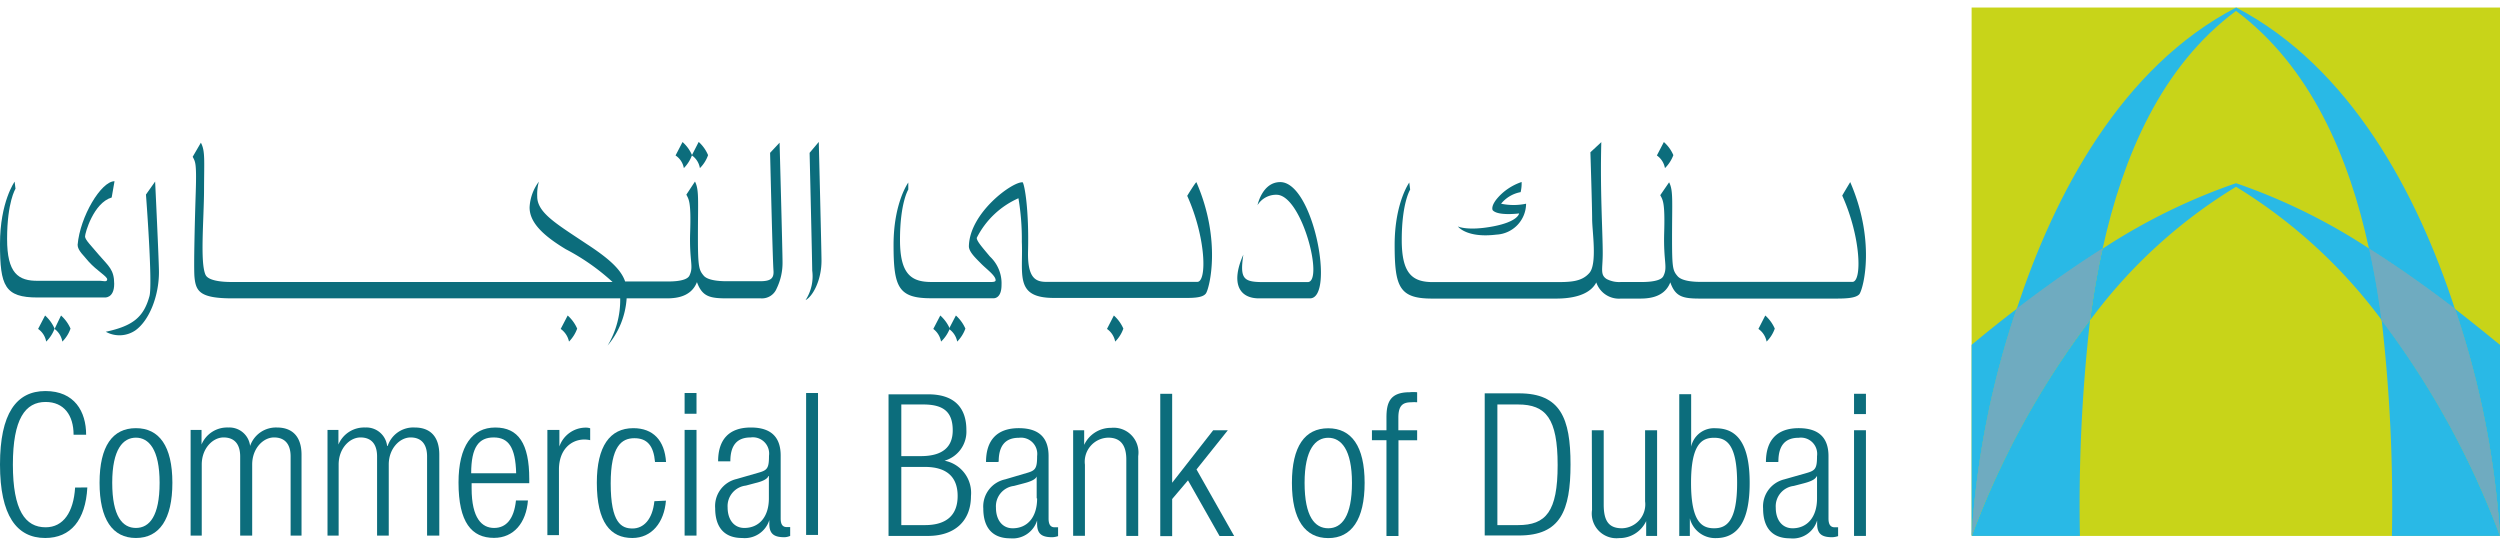 <svg id="Layer_1" data-name="Layer 1" xmlns="http://www.w3.org/2000/svg" viewBox="0 0 229 50"><defs><style>.cls-1{fill:#c8d419;}.cls-2{fill:#29b9e6;}.cls-3{fill:#6fabc0;}.cls-4{fill:#0c6d7c;}</style></defs><path class="cls-1" d="M229,.69H180.6v48.4H229Z"/><path class="cls-2" d="M191.45,29.33a77.52,77.52,0,0,0-10.83,19.76h9.9A149.64,149.64,0,0,1,191.45,29.33Z"/><path class="cls-2" d="M184.73,28.3c2.4-1.83,5.07-3.75,7.87-5.52C194.47,14.28,198,6.06,204.82,1,211.6,6.06,215.16,14.28,217,22.78c2.81,1.77,5.48,3.69,7.87,5.52C221.43,17.73,215.29,6.15,204.83.69h0C194.34,6.14,188.2,17.73,184.73,28.3Z"/><path class="cls-2" d="M219.1,49.09H229a78.11,78.11,0,0,0-10.84-19.76A148.19,148.19,0,0,1,219.1,49.09Z"/><path class="cls-2" d="M229,49.09V31.59c-1.24-1-2.63-2.14-4.12-3.29A80.68,80.68,0,0,1,229,49.09Z"/><path class="cls-2" d="M204.82,17.11a47.35,47.35,0,0,1,13.35,12.22c-.28-2.17-.65-4.37-1.14-6.55a54.58,54.58,0,0,0-12.21-6,54.88,54.88,0,0,0-12.22,6c-.49,2.18-.86,4.38-1.14,6.55A46.84,46.84,0,0,1,204.82,17.11Z"/><path class="cls-2" d="M180.6,31.59v17.5a81.14,81.14,0,0,1,4.12-20.79C183.23,29.43,181.84,30.55,180.6,31.59Z"/><path class="cls-2" d="M217,22.76c.49,2.19.86,4.39,1.14,6.56A77.92,77.92,0,0,1,229,49.07a80.75,80.75,0,0,0-4.12-20.79C222.49,26.45,219.84,24.55,217,22.76Z"/><path class="cls-2" d="M192.58,22.76c-2.8,1.77-5.47,3.69-7.86,5.52a81.36,81.36,0,0,0-4.12,20.79,78.67,78.67,0,0,1,10.83-19.75C191.73,27.15,192.1,25,192.58,22.76Z"/><path class="cls-3" d="M217,22.76c.49,2.19.86,4.39,1.14,6.56A77.92,77.92,0,0,1,229,49.07a80.75,80.75,0,0,0-4.12-20.79C222.49,26.45,219.84,24.55,217,22.76Z"/><path class="cls-3" d="M192.58,22.76c-2.8,1.77-5.47,3.69-7.86,5.52a81.36,81.36,0,0,0-4.12,20.79,78.67,78.67,0,0,1,10.83-19.75C191.73,27.15,192.1,25,192.58,22.76Z"/><path class="cls-4" d="M169.83,49.09h1.09V39.41h-1.09Zm0-11.16h1.09V36.07h-1.09Z"/><path class="cls-4" d="M8,44.65c-.16,3-1.53,4.63-3.86,4.63C1.52,49.28,0,47.21,0,42.55s1.49-6.73,4.16-6.73,3.73,1.88,3.73,4H6.74c0-1.78-.88-3-2.56-3-1.86,0-3,1.54-3,5.74s1.14,5.74,3,5.74c1.63,0,2.56-1.4,2.7-3.64Z"/><path class="cls-4" d="M10.28,44.22c0-3.09,1-4.13,2.17-4.13s2.17,1.06,2.17,4.13-.94,4.14-2.17,4.14S10.28,47.3,10.28,44.22Zm-1.16,0c0,3.36,1.19,5.06,3.33,5.06s3.34-1.7,3.34-5.06-1.21-5-3.34-5S9.12,40.85,9.12,44.22Z"/><path class="cls-4" d="M17.46,39.38h1v1.34h0a2.54,2.54,0,0,1,2.45-1.56,1.91,1.91,0,0,1,2,1.69h0a2.5,2.5,0,0,1,2.47-1.69c1.34,0,2.24.77,2.24,2.49v7.41H26.62V41.81c0-1.13-.53-1.74-1.52-1.74s-2,1-2,2.48v6.51H22V41.81c0-1.13-.53-1.74-1.52-1.74s-2,1-2,2.48v6.51H17.46Z"/><path class="cls-4" d="M30,39.38h1v1.34h0a2.55,2.55,0,0,1,2.46-1.56,1.91,1.91,0,0,1,2,1.69h.05A2.47,2.47,0,0,1,38,39.16c1.35,0,2.24.77,2.24,2.49v7.41H39.12V41.81c0-1.13-.53-1.74-1.51-1.74s-2,1-2,2.48v6.51H34.54V41.81c0-1.13-.53-1.74-1.52-1.74s-2,1-2,2.48v6.51H30Z"/><path class="cls-4" d="M43.16,43.35c0-2.41.71-3.28,2.06-3.28s2,.89,2.06,3.28Zm4.1,2.51c-.18,1.69-.9,2.5-2,2.5s-2.06-.85-2.06-3.64v-.46h5.28v-.4c0-3.23-1-4.7-3.11-4.7S42,40.85,42,44.2c0,3.65,1.2,5.07,3.25,5.07,1.81,0,2.95-1.38,3.11-3.43H47.26Z"/><path class="cls-4" d="M50.15,39.38h1.09V40.9h0a2.56,2.56,0,0,1,2.44-1.73,1.26,1.26,0,0,1,.38.06v1.09a2.46,2.46,0,0,0-.53-.06c-1.19,0-2.33.89-2.33,2.76v6H50.14V39.38Z"/><path class="cls-4" d="M61,45.86c-.16,2-1.3,3.42-3.08,3.42-2,0-3.25-1.42-3.25-5.06,0-3.35,1.2-5,3.34-5,1.81,0,2.87,1.11,3,3.1H60c-.13-1.5-.72-2.18-1.89-2.18s-2.17.72-2.17,4.14c0,3.65,1,4.13,2,4.13s1.83-.81,2-2.5Z"/><path class="cls-4" d="M62.71,49.06H63.8V39.38H62.71Zm0-11.16H63.8V36H62.71Z"/><path class="cls-4" d="M70.43,45.64c0,1.74-.92,2.72-2.25,2.72-.94,0-1.53-.76-1.53-1.88a1.89,1.89,0,0,1,1.67-2l.9-.24c.44-.1,1.06-.31,1.16-.63h.05ZM66.9,42.26c0-1.41.56-2.19,1.86-2.19a1.49,1.49,0,0,1,1.68,1.68c0,1.14-.16,1.32-.93,1.54l-2.05.59a2.54,2.54,0,0,0-1.95,2.67c0,1.68.77,2.73,2.47,2.73a2.36,2.36,0,0,0,2.49-1.64h0V48c0,1,.55,1.21,1.41,1.21a1.56,1.56,0,0,0,.5-.12v-.81h-.31c-.39,0-.56-.25-.56-.8V41.73c0-1.54-.73-2.57-2.73-2.57s-3,1.1-3,3.1Z"/><path class="cls-4" d="M74.93,36H73.84v13h1.09Z"/><path class="cls-4" d="M82.56,37.05h2c1.81,0,2.71.63,2.71,2.37,0,1.51-.91,2.36-2.92,2.36H82.56Zm0,5.72h2.16c2,0,3,.92,3,2.66s-1,2.67-3,2.67H82.56Zm-1.17,6.32H85c2.46,0,3.94-1.37,3.94-3.65a3,3,0,0,0-2.42-3.24v0a2.77,2.77,0,0,0,2-2.82c0-1.93-1-3.26-3.49-3.26H81.39Z"/><path class="cls-4" d="M95,45.66c0,1.73-.9,2.73-2.24,2.73-.94,0-1.53-.76-1.53-1.88a1.88,1.88,0,0,1,1.65-2l.91-.24c.43-.11,1.07-.31,1.17-.63h0v2Zm-3.52-3.37c0-1.41.56-2.19,1.86-2.19A1.49,1.49,0,0,1,95,41.78c0,1.13-.16,1.32-.93,1.54l-2,.59a2.54,2.54,0,0,0-2,2.67c0,1.68.77,2.73,2.47,2.73A2.34,2.34,0,0,0,95,47.67h0V48c0,1,.55,1.21,1.41,1.21a2,2,0,0,0,.51-.1v-.81h-.31c-.38,0-.56-.25-.56-.8V41.78c0-1.53-.72-2.56-2.73-2.56s-3,1.12-3,3.1h1.06Z"/><path class="cls-4" d="M98.31,39.41h1v1.34h0a2.7,2.7,0,0,1,2.48-1.56,2.27,2.27,0,0,1,2.47,2.59v7.31h-1.09v-7c0-1.32-.54-2-1.65-2a2.2,2.2,0,0,0-2.14,2.48v6.51H98.3V39.41Z"/><path class="cls-4" d="M106.28,36.07h1.09v8.15h0l3.76-4.81h1.34L109.6,43l3.45,6.1h-1.34L108.82,44l-1.45,1.71v3.4h-1.09Z"/><path class="cls-4" d="M119.5,44.23c0-3.08,1-4.13,2.17-4.13s2.17,1.06,2.17,4.13-.94,4.16-2.17,4.16S119.5,47.33,119.5,44.23Zm-1.16,0c0,3.38,1.21,5.06,3.33,5.06S125,47.6,125,44.23s-1.21-5-3.34-5S118.34,40.88,118.34,44.23Z"/><path class="cls-4" d="M127,40.32h-1.33v-.91H127V38.26c0-1.33.28-2.33,2.11-2.33a3.35,3.35,0,0,1,.7,0v.92a3,3,0,0,0-.54,0c-.79,0-1.18.31-1.18,1.41v1.15h1.72v.92H128.1V49.1H127Z"/><path class="cls-4" d="M137.16,37.05h1.89c2.56,0,3.63,1.28,3.63,5.55s-1.07,5.5-3.63,5.5h-1.89Zm-1.16,12h3.14c3.79,0,4.72-2.26,4.72-6.51s-.93-6.51-4.72-6.51H136Z"/><path class="cls-4" d="M145.81,39.41h1.09v6.82c0,1.56.52,2.16,1.68,2.16a2.19,2.19,0,0,0,2.11-2.47V39.41h1.1v9.68h-1V47.73h0a2.7,2.7,0,0,1-2.48,1.56,2.26,2.26,0,0,1-2.48-2.58Z"/><path class="cls-4" d="M154.9,44.23c0-3.57,1-4.13,2.11-4.13s2.11.56,2.11,4.13-1,4.16-2.11,4.16S154.9,47.82,154.9,44.23Zm-1.11,4.86h1V47.48h0a2.39,2.39,0,0,0,2.38,1.81c2.12,0,3.1-1.71,3.1-5.06s-1-5-3.1-5a2.14,2.14,0,0,0-2.26,1.68h0v-4.8h-1.09v13Z"/><path class="cls-4" d="M166.44,45.66c0,1.73-.92,2.73-2.24,2.73-.95,0-1.54-.76-1.54-1.88a1.88,1.88,0,0,1,1.65-2l.92-.24c.43-.11,1.05-.31,1.16-.63h.05Zm-3.54-3.37c0-1.41.56-2.19,1.86-2.19a1.49,1.49,0,0,1,1.68,1.68c0,1.13-.16,1.32-.93,1.54l-2.07.59a2.55,2.55,0,0,0-1.94,2.67c0,1.68.76,2.73,2.46,2.73a2.32,2.32,0,0,0,2.49-1.64h0V48c0,1,.55,1.21,1.4,1.21a2,2,0,0,0,.52-.1v-.81h-.31c-.38,0-.57-.25-.57-.8V41.78c0-1.53-.73-2.56-2.73-2.56s-3,1.12-3,3.1h1.11Z"/><path class="cls-4" d="M74.16,14s.24,10.18.24,10.79a4,4,0,0,1-.61,2.7c.62-.31,1.46-1.76,1.46-3.61C75.25,23,75,13,75,13Z"/><path class="cls-4" d="M13.37,17.82s.63,8.22.32,9.31c-.53,1.93-1.53,2.73-4,3.26a2.59,2.59,0,0,0,2.7-.12c1.29-.91,2.17-3.17,2.17-5.34,0-1-.35-8.3-.35-8.3Z"/><path class="cls-4" d="M70.54,14s.23,9.7.31,10.76c.06.75-.25,1-1.24,1h-3c-.37,0-1.72,0-2.15-.51s-.53-.78-.53-3.5c0-3.39.12-4.37-.27-5.12l-.79,1.2c.23.44.44.67.35,3.42s.35,3.14-.07,4c-.31.61-2,.53-2.36.53H57.26c-.36-1.06-1.4-2.05-3.52-3.43C51,20.52,49.21,19.5,49.21,18a4.42,4.42,0,0,1,.15-1.36A4.28,4.28,0,0,0,48.51,19c0,1.38,1.23,2.57,3.32,3.83a20,20,0,0,1,4.28,3H21.23c-.37,0-2.09,0-2.4-.65-.52-1.11-.15-5.05-.14-7.8s.11-3.56-.29-4.31l-.75,1.29c.23.46.37.49.28,3.24s-.19,6.78-.12,7.73c.12,1.34.46,2,3.48,2H56.81a8.11,8.11,0,0,1-1.15,4.32,7.43,7.43,0,0,0,1.74-4.32h3.44c.66,0,2.4.07,3-1.49.49,1.35,1.2,1.49,2.79,1.49h3.07a1.45,1.45,0,0,0,1.44-.9,5.37,5.37,0,0,0,.54-2.44c0-.94-.27-10.92-.27-10.92Z"/><path class="cls-4" d="M10.46,26c0-1.3-.51-1.62-1.39-2.64-.7-.84-1.28-1.39-1.28-1.7s.77-3.07,2.44-3.57l.26-1.49c-1.22,0-3.16,3.23-3.38,5.83,0,.52.59,1,1,1.52.78.87,1.71,1.36,1.71,1.64s-.4.13-.66.13H3.53C1.64,25.76.65,25,.65,21.89c0-3.39.77-4.6.77-4.6l-.08-.65S0,18.5,0,22.35s.44,4.9,3.44,4.9H9.58S10.46,27.35,10.46,26Z"/><path class="cls-4" d="M152.51,15.4a3.28,3.28,0,0,0,.77-1.19,3.4,3.4,0,0,0-.87-1.2l-.64,1.23A1.8,1.8,0,0,1,152.51,15.4Z"/><path class="cls-4" d="M62.64,15.4a3.28,3.28,0,0,0,.75-1.19,3.4,3.4,0,0,0-.87-1.2l-.64,1.23A1.75,1.75,0,0,1,62.64,15.4Z"/><path class="cls-4" d="M64.11,15.4a3.14,3.14,0,0,0,.75-1.19A3.4,3.4,0,0,0,64,13l-.63,1.23A1.76,1.76,0,0,1,64.11,15.4Z"/><path class="cls-4" d="M161.82,31.29a3.14,3.14,0,0,0,.75-1.19,3.5,3.5,0,0,0-.87-1.2l-.63,1.23A1.82,1.82,0,0,1,161.82,31.29Z"/><path class="cls-4" d="M102.15,31.29a3.14,3.14,0,0,0,.75-1.19,3.5,3.5,0,0,0-.87-1.2l-.63,1.23A1.82,1.82,0,0,1,102.15,31.29Z"/><path class="cls-4" d="M86.2,31.29A3.28,3.28,0,0,0,87,30.1a3.5,3.5,0,0,0-.87-1.2l-.64,1.23A1.86,1.86,0,0,1,86.2,31.29Z"/><path class="cls-4" d="M52.12,31.29a3.28,3.28,0,0,0,.75-1.19A3.5,3.5,0,0,0,52,28.9l-.64,1.23A1.9,1.9,0,0,1,52.12,31.29Z"/><path class="cls-4" d="M87.68,31.29a3.28,3.28,0,0,0,.75-1.19,3.5,3.5,0,0,0-.87-1.2l-.64,1.23A1.82,1.82,0,0,1,87.68,31.29Z"/><path class="cls-4" d="M4.23,31.29A3.21,3.21,0,0,0,5,30.1a3.5,3.5,0,0,0-.87-1.2l-.64,1.23A1.78,1.78,0,0,1,4.23,31.29Z"/><path class="cls-4" d="M5.71,31.29a3.14,3.14,0,0,0,.75-1.19,3.5,3.5,0,0,0-.87-1.2L5,30.13A1.82,1.82,0,0,1,5.71,31.29Z"/><path class="cls-4" d="M137.08,21.49a2.86,2.86,0,0,0,2.71-2.83,5.57,5.57,0,0,1-2.29,0,3,3,0,0,1,1.79-1.06,3.46,3.46,0,0,0,.09-.93,5.2,5.2,0,0,0-1.66.93c-.72.62-1.13,1.25-1,1.64.45.57,2.43.31,2.43.31s-.06.75-2.4,1.19-3.21,0-3.21,0S134.32,21.83,137.08,21.49Z"/><path class="cls-4" d="M117.27,16.68c-1.65,0-2.08,2.11-2.08,2.11a2,2,0,0,1,1.74-.95c2.32,0,4.37,8,2.85,8h-4c-1.86,0-2.23-.25-1.89-2.51-1.17,2.61-.38,4,1.43,4H120C122.29,27.31,120.33,16.68,117.27,16.68Z"/><path class="cls-4" d="M169.48,16.68s-.74,1.23-.73,1.24c1.72,3.8,1.83,7.9.93,7.9H155.83c-.37,0-1.71,0-2.16-.52s-.51-.78-.51-3.5c0-3.39.12-4.36-.27-5.1l-.81,1.18c.24.44.44.68.36,3.42s.35,3.15-.08,4c-.31.6-2,.53-2.34.53H148.5a2.49,2.49,0,0,1-1.33-.27c-.62-.4-.36-.9-.36-2.37,0-1.95-.25-5.73-.13-10.17l-1,.93s.16,5,.16,6.11.48,4.1-.25,4.94-1.8.84-3.2.84H131.26c-1.87,0-2.86-.75-2.86-3.86,0-3.4.77-4.61.77-4.61l-.08-.65s-1.34,1.86-1.34,5.71.43,4.92,3.42,4.92h11.38c1.12,0,3-.18,3.67-1.48a2.19,2.19,0,0,0,2.26,1.48H150c.66,0,2.4.07,3-1.49.47,1.36,1.19,1.49,2.78,1.49H168c.9,0,2,0,2.33-.42C170.73,26.31,171.79,22,169.48,16.68Z"/><path class="cls-4" d="M108.75,17.94c1.71,3.79,1.83,7.88.92,7.88H96.32c-1.08,0-2.23.19-2.15-2.83.09-3.71-.3-6-.49-6.29-.9-.1-4.87,2.77-4.93,5.86,0,.51.62,1.08,1.12,1.59s1.33,1.09,1.33,1.52c0,.16-.28.16-.44.16H85.31c-1.87,0-2.87-.75-2.87-3.86,0-3.4.76-4.61.76-4.61l0-.64s-1.35,1.85-1.35,5.71.43,4.89,3.43,4.89h5.69s.77.11.77-1.22a3.36,3.36,0,0,0-1.06-2.6c-.71-.85-1.21-1.41-1.21-1.71a7.8,7.8,0,0,1,3.82-3.63,22.72,22.72,0,0,1,.31,4c.13,3-.68,5.13,2.93,5.13h11.6c.9,0,2,.05,2.33-.41s1.45-4.87-.87-10.19C109.51,16.69,108.75,17.93,108.75,17.94Z"/></svg>